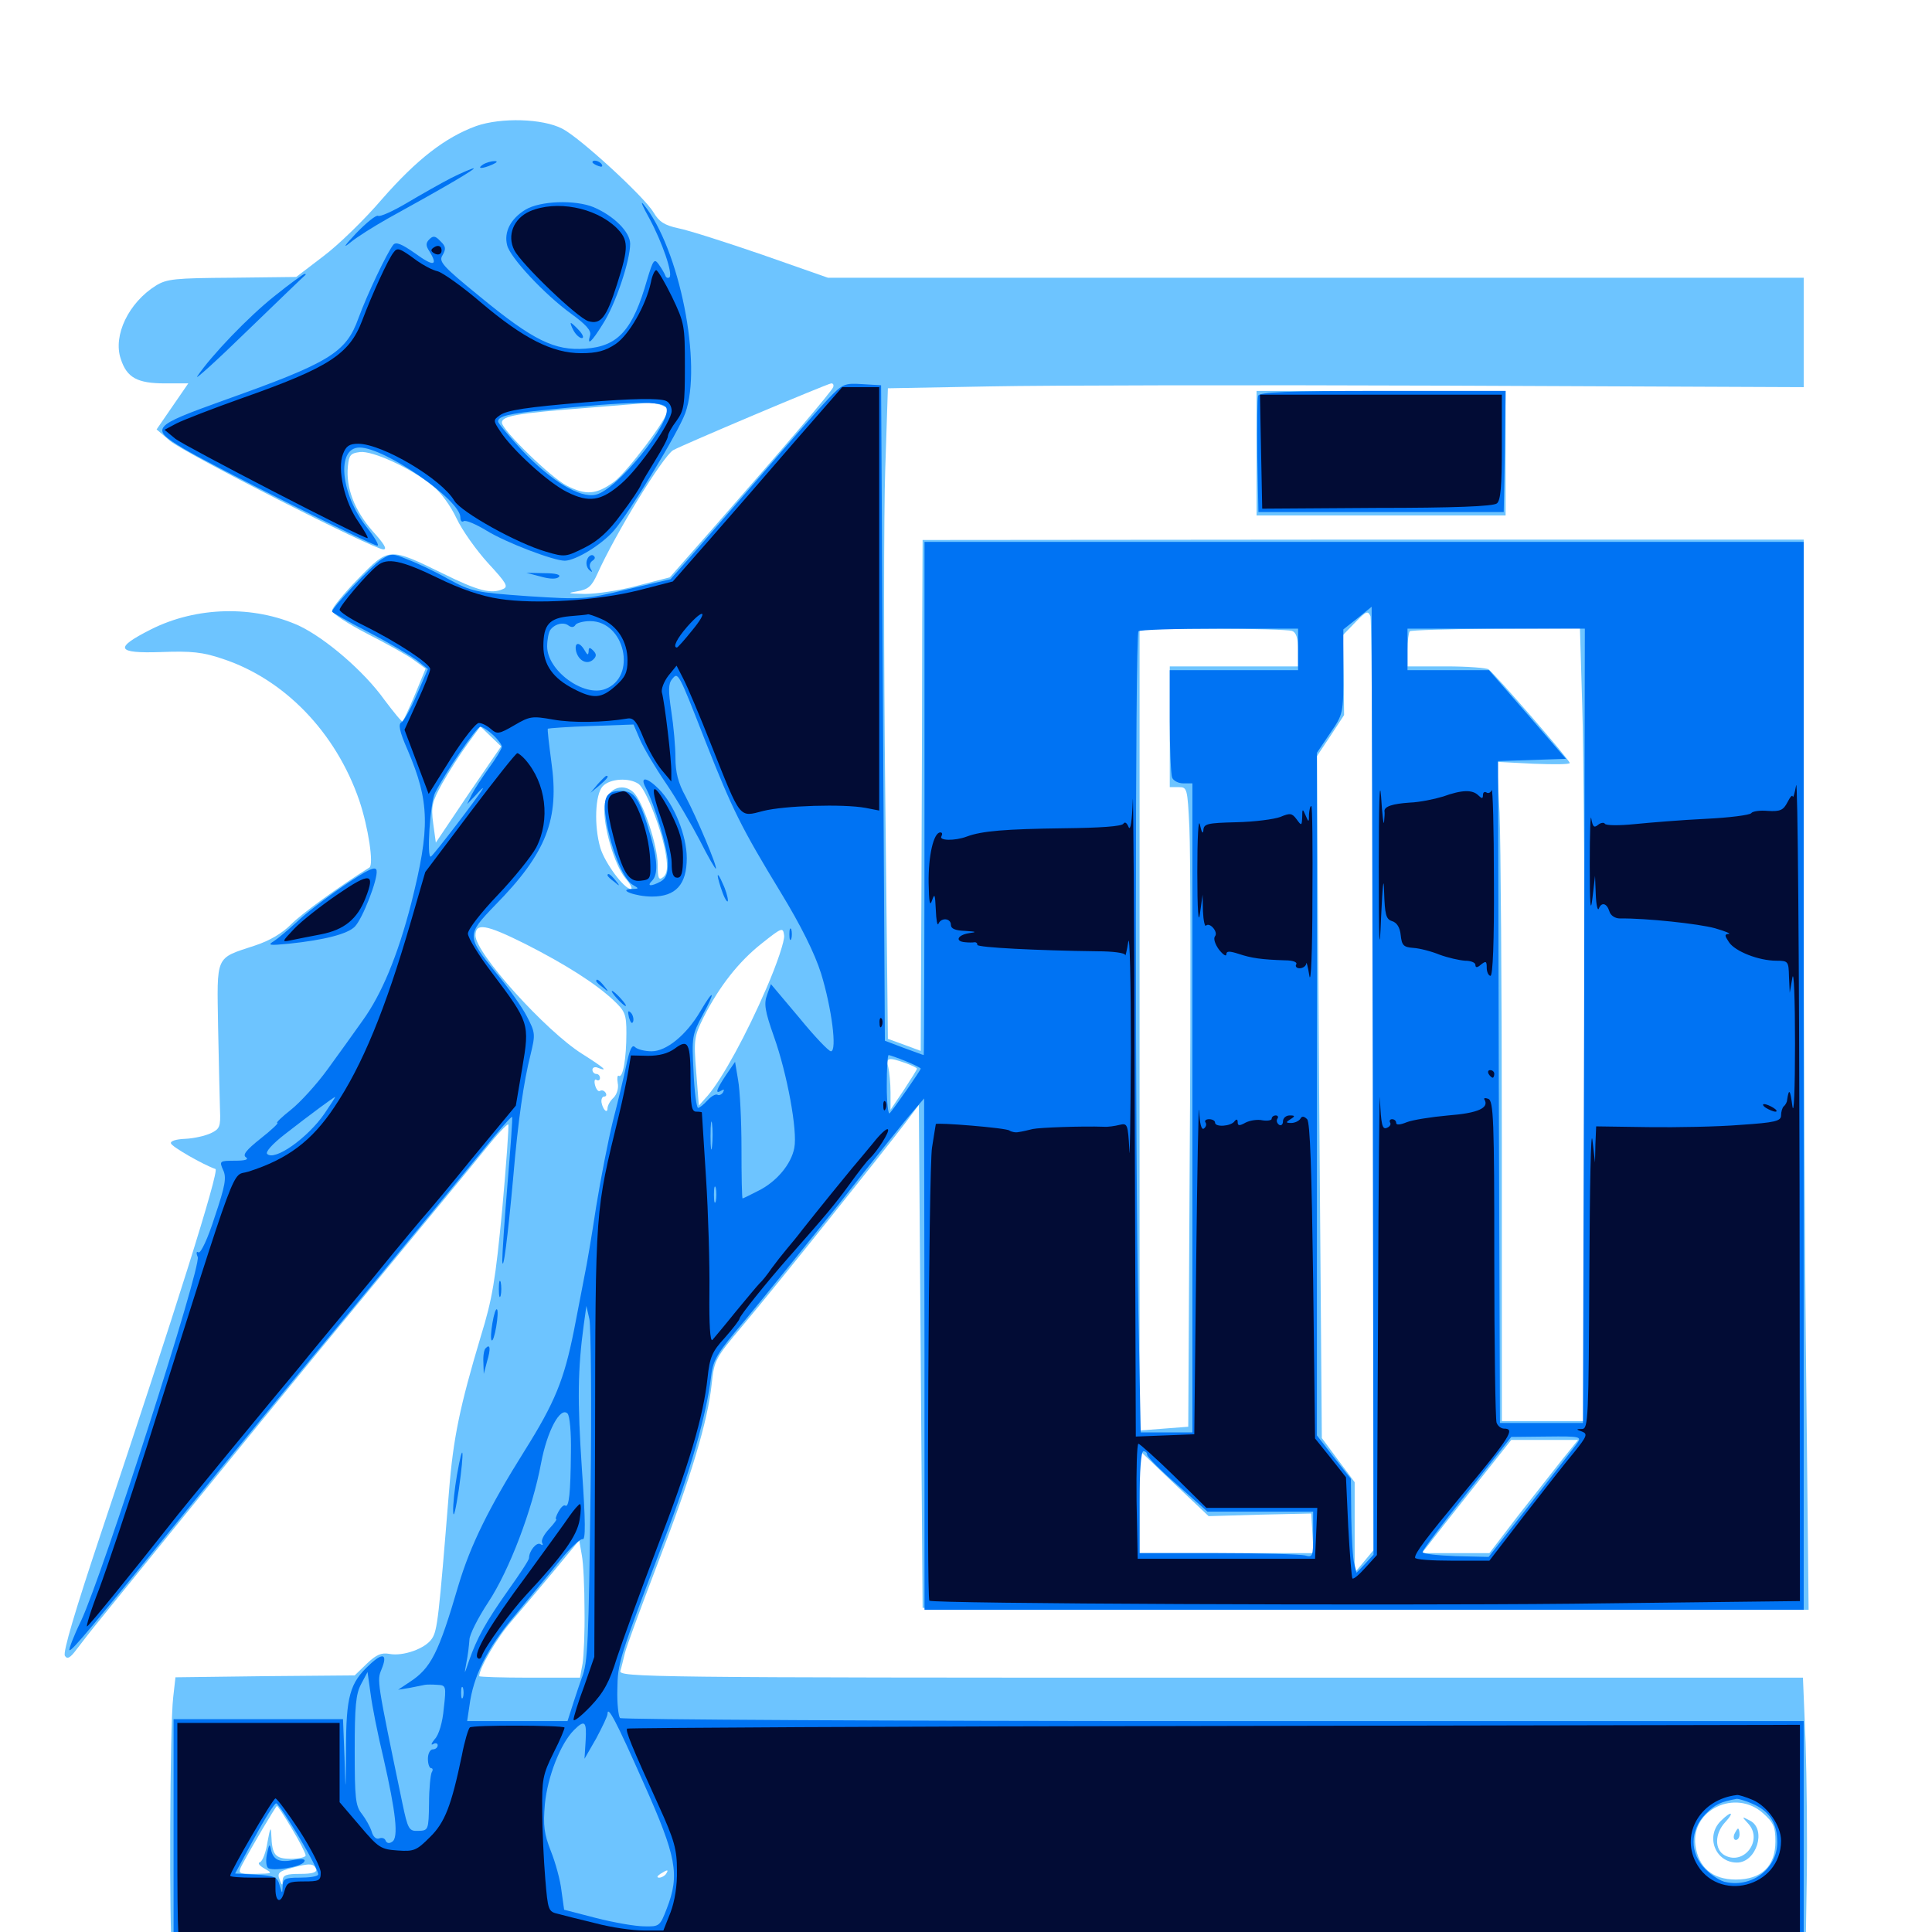 <svg xmlns="http://www.w3.org/2000/svg" viewBox="0 -1000 1000 1000">
	<path fill="#6dc4ff" d="M246.484 -934.766C230.469 -928.906 215.82 -917.578 197.852 -897.07C188.867 -886.523 175.195 -873.242 167.383 -867.383L153.32 -856.641L120.117 -856.25C90.625 -856.055 86.328 -855.664 80.664 -852.148C66.602 -843.359 58.398 -826.367 62.5 -814.258C65.625 -804.492 71.094 -801.562 85.352 -801.562H97.461L89.258 -789.648L81.055 -777.734L87.891 -771.875C95.508 -765.43 193.359 -715.625 198.438 -715.625C200.586 -715.625 198.828 -718.555 192.773 -725.195C183.594 -735.742 178.906 -747.461 180.078 -758.789C180.664 -764.453 181.445 -765.43 186.328 -766.016C192.773 -766.797 212.5 -757.812 223.633 -748.828C227.93 -745.508 233.203 -738.281 236.328 -731.641C239.258 -725.391 246.68 -715.039 252.734 -708.398C262.109 -698.242 263.281 -696.289 260.352 -695.117C254.297 -692.383 247.461 -694.141 229.297 -703.125C201.367 -716.797 201.367 -716.797 185.352 -700.391C177.93 -692.773 171.875 -685.352 171.875 -683.984C171.875 -682.422 180.078 -677.148 190.234 -671.875C200.195 -666.797 211.133 -660.742 214.453 -658.203L220.312 -653.906L214.844 -640.625C211.719 -633.203 208.789 -626.953 208.398 -626.562C208.008 -626.172 203.906 -631.25 199.023 -637.695C188.477 -652.539 168.359 -669.727 154.688 -676.172C131.25 -686.719 101.758 -686.133 78.125 -674.219C58.789 -664.453 60.156 -661.719 83.398 -662.5C99.023 -663.086 104.883 -662.5 115.234 -658.984C147.266 -648.438 173.828 -620.898 185.938 -585.742C190.625 -571.875 193.555 -552.539 191.211 -550.977C175.586 -541.211 155.664 -526.758 150.586 -521.484C146.094 -516.992 139.648 -513.086 131.836 -510.547C111.133 -503.711 112.305 -506.055 112.891 -468.164C113.281 -450.195 113.672 -431.055 113.867 -425.586C114.258 -416.797 113.672 -415.625 109.18 -413.477C106.25 -412.109 100.391 -410.742 95.898 -410.547C91.016 -410.352 88.086 -409.375 88.477 -408.203C88.867 -406.445 105.273 -397.07 111.523 -394.922C113.672 -394.141 90.625 -320.898 51.953 -205.469C39.062 -166.797 32.422 -144.727 33.594 -142.969C34.766 -141.016 36.328 -141.797 39.648 -146.289C41.992 -149.414 47.461 -156.445 51.953 -161.914C125.586 -252.734 152.93 -286.133 192.383 -333.789C218.164 -365.039 244.531 -396.875 250.781 -404.688C257.031 -412.5 262.695 -418.555 263.086 -417.969C263.477 -417.578 262.109 -397.852 259.961 -374.219C256.445 -337.5 254.883 -327.734 248.828 -308.203C238.086 -272.266 234.57 -255.664 232.422 -228.32C227.148 -162.695 226.367 -156.055 223.633 -151.953C220.312 -146.68 208.594 -142.578 201.562 -143.945C197.461 -144.727 194.727 -143.555 189.844 -138.867L183.594 -132.812L137.109 -132.422L90.82 -131.836L89.648 -121.484C87.891 -107.422 87.5 1.758 89.062 8.008L90.234 12.891L512.5 12.5L934.57 11.914L935.156 -26.172C935.547 -47.07 935.156 -79.492 934.57 -98.047L933.203 -131.641H626.562C335.547 -131.641 320.117 -131.836 321.094 -135.156C321.68 -136.914 322.656 -141.211 323.438 -144.336C324.219 -147.656 331.836 -168.164 340.234 -190.234C357.617 -235.156 366.406 -264.648 368.359 -283.594C369.727 -296.094 370.117 -296.875 384.57 -314.062C400.586 -333.008 457.422 -404.102 468.75 -418.945L475.586 -428.125L476.562 -297.852L477.539 -167.773L706.836 -167.188L936.133 -166.797L934.961 -280.469C934.18 -343.164 933.594 -467.773 933.594 -557.617V-720.703H705.664L477.539 -720.508L477.344 -677.539C477.344 -653.906 477.148 -594.336 476.953 -545.312L476.562 -456.055L468.164 -459.18L459.57 -462.305L458.203 -588.867C457.422 -658.594 457.422 -734.18 458.203 -757.227L459.57 -799.023L512.5 -800C541.602 -800.586 648.242 -800.781 749.609 -800.391L933.594 -799.609V-827.93V-856.25H681.055H428.516L394.531 -868.164C375.781 -874.609 356.25 -880.859 351.172 -881.836C343.945 -883.398 341.211 -885.156 338.281 -890.039C333.594 -898.047 300 -928.906 291.016 -933.398C280.859 -938.672 259.375 -939.258 246.484 -934.766ZM271.094 -931.055C272.852 -931.641 270.898 -932.031 266.602 -931.836C262.305 -931.836 260.742 -931.445 263.281 -931.055C265.625 -930.664 269.141 -930.664 271.094 -931.055ZM431.25 -799.609C430.664 -797.656 407.422 -770.312 368.164 -725.586L346.68 -701.172L330.078 -696.875C320.898 -694.336 308.594 -692.578 302.734 -692.578C293.75 -692.773 293.164 -692.969 298.828 -693.945C304.492 -694.922 306.25 -696.484 309.18 -702.93C318.555 -723.828 343.164 -763.867 348.438 -766.992C353.711 -769.922 428.125 -801.367 430.273 -801.562C431.25 -801.562 431.641 -800.781 431.25 -799.609ZM341.406 -790.625C343.75 -789.844 345.703 -788.672 345.703 -787.891C345.703 -783.594 324.609 -755.664 317.773 -750.586C308.594 -743.945 303.32 -743.555 293.359 -748.633C285.156 -752.734 259.766 -777.539 259.766 -781.25C259.766 -784.766 268.164 -786.133 303.711 -788.867C320.898 -790.234 335.352 -791.406 335.938 -791.602C336.523 -791.602 338.867 -791.211 341.406 -790.625ZM710.742 -437.5L710.938 -197.656L706.055 -191.797L701.172 -185.938V-209.375V-232.812L692.578 -244.336L684.18 -255.664L682.812 -432.031L681.641 -608.594L688.672 -619.141L695.703 -629.883L695.508 -650.586L695.117 -671.289L701.562 -677.93C707.227 -683.789 708.008 -683.984 709.375 -681.055C709.961 -679.102 710.742 -569.531 710.742 -437.5ZM668.75 -673.438C670.898 -672.656 671.875 -669.727 671.875 -663.672V-655.078H638.672H605.469V-623.828V-592.578H610.156C614.453 -592.578 614.648 -591.992 615.625 -571.68C616.211 -559.961 616.406 -485.547 615.82 -406.055L615.039 -261.523L602.344 -260.547L589.844 -259.57V-467.188V-674.609H627.734C648.633 -674.609 666.992 -674.023 668.75 -673.438ZM818.945 -635.156C819.727 -613.281 820.312 -521.094 820.312 -430.078V-264.453H798.828H777.344V-408.594C777.344 -488.086 776.758 -564.844 776.172 -579.297L774.805 -605.664L793.75 -604.688C804.102 -604.297 812.5 -604.297 812.5 -605.078C812.5 -606.641 773.828 -651.172 770.508 -653.516C769.531 -654.297 759.57 -655.078 748.633 -655.078H728.516V-663.477C728.516 -668.164 729.102 -672.461 729.688 -673.242C730.273 -673.828 750.391 -674.414 774.219 -674.609L817.773 -674.805ZM242.383 -588.867L225.586 -563.867L224.219 -573.828C223.047 -582.617 223.633 -584.961 228.906 -594.531C232.227 -600.391 238.086 -609.57 241.797 -614.648L248.633 -624.023L253.906 -618.945L259.375 -613.672ZM330.664 -594.141C334.57 -591.016 342.969 -569.336 344.727 -557.227C345.703 -550.781 345.312 -547.852 343.359 -546.094C341.016 -544.141 340.43 -545.117 340.43 -552.344C340.43 -562.5 332.617 -585.547 327.734 -590.039C321.875 -595.312 313.672 -591.406 312.891 -582.812C311.914 -573.242 317.969 -552.344 323.633 -545.508C326.367 -542.383 327.539 -539.844 326.562 -539.844C323.047 -539.844 313.086 -553.32 310.742 -561.133C307.422 -572.461 308.008 -588.672 311.914 -592.969C315.625 -597.07 325.781 -597.656 330.664 -594.141ZM272.07 -511.328C292.773 -500.781 308.203 -491.016 317.578 -482.227C323.633 -476.562 324.219 -474.805 324.219 -465.234C324.219 -452.344 322.461 -441.797 320.312 -443.164C319.531 -443.555 319.336 -441.992 319.727 -439.453C320.312 -436.914 319.336 -433.594 317.578 -431.836C315.82 -430.273 314.453 -427.734 314.453 -426.367C314.453 -423.242 311.914 -425.781 311.328 -429.492C311.133 -431.055 311.719 -432.422 312.695 -432.422C313.867 -432.422 314.062 -433.398 313.477 -434.375C312.695 -435.547 311.523 -435.938 310.547 -435.352C309.766 -434.766 308.594 -436.133 308.008 -438.281C307.422 -440.43 307.812 -441.797 308.789 -441.016C309.766 -440.43 310.547 -441.016 310.547 -441.992C310.547 -443.164 309.766 -444.141 308.594 -444.141C307.617 -444.141 306.641 -445.117 306.641 -446.289C306.641 -447.461 308.008 -448.047 309.57 -447.266C315.234 -445.117 312.5 -447.461 301.367 -454.492C282.617 -466.211 246.094 -506.641 246.094 -515.82C246.094 -522.461 251.367 -521.68 272.07 -511.328ZM396.68 -488.477C386.523 -464.844 374.023 -441.992 366.406 -433.008L361.719 -427.734L360.352 -445.312C358.984 -462.109 359.375 -463.672 364.258 -473.633C372.461 -489.648 382.422 -502.344 394.336 -511.719C404.883 -520.117 405.273 -520.117 405.859 -515.82C406.25 -513.281 402.148 -500.977 396.68 -488.477ZM468.555 -449.805C471.875 -448.633 474.609 -447.266 474.609 -446.875C474.609 -446.289 471.484 -441.406 467.773 -435.742L460.938 -425.586V-434.375C460.938 -439.258 460.352 -445.117 459.766 -447.656C458.398 -452.539 459.766 -452.93 468.555 -449.805ZM808.594 -244.531C804.102 -238.867 793.75 -225.586 785.547 -215.234L770.898 -196.094H753.516H735.938L739.648 -200.781C741.602 -203.32 751.953 -216.602 762.695 -230.078L782.227 -254.688H799.414H816.797ZM652.148 -216.016L678.711 -216.602L679.297 -206.445L679.883 -196.094H634.961H589.844V-222.656V-249.219L607.617 -232.227L625.586 -215.234ZM302.539 -166.797C302.734 -155.469 302.148 -142.969 301.562 -139.062L300.195 -131.641H274.219C259.766 -131.641 248.047 -132.031 248.047 -132.422C248.047 -136.523 257.227 -152.344 264.844 -160.938C269.922 -166.797 279.883 -178.711 286.914 -187.109L299.805 -202.734L301.172 -194.922C301.953 -190.82 302.539 -178.125 302.539 -166.797ZM912.5 -61.523C917.969 -56.641 918.945 -54.492 918.945 -46.875C918.945 -33.984 911.719 -27.148 898.438 -27.148C886.328 -27.148 879.102 -33.398 877.539 -44.922C875.195 -63.281 898.242 -74.219 912.5 -61.523ZM151.172 -53.32C155.078 -46.875 158.203 -40.625 158.203 -39.648C158.203 -38.672 154.688 -37.891 150.586 -37.891C142.383 -37.891 140.82 -39.844 140.43 -50.195C140.234 -54.883 139.844 -54.102 138.477 -46.68C137.695 -41.406 135.938 -36.719 134.57 -36.133C133.203 -35.742 134.18 -34.375 136.914 -32.812C141.406 -30.273 141.016 -30.273 132.227 -30.078C123.242 -30.078 123.047 -30.273 125.195 -34.57C129.883 -43.359 142.773 -65.234 143.359 -65.234C143.75 -65.234 147.266 -59.961 151.172 -53.32ZM163.672 -32.422C164.062 -30.859 161.523 -30.078 155.469 -30.078C148.242 -30.078 146.484 -29.492 146.289 -26.758C146.289 -23.828 145.898 -23.828 144.727 -27.148C143.359 -30.469 144.336 -31.445 151.172 -33.203C160.352 -35.742 162.5 -35.547 163.672 -32.422ZM344.727 -30.078C344.141 -29.102 342.383 -28.125 341.211 -28.125C339.844 -28.125 340.039 -28.906 341.797 -30.078C345.508 -32.422 346.289 -32.422 344.727 -30.078ZM890.625 -57.422C882.617 -49.414 887.891 -35.938 899.023 -35.938C909.18 -35.938 914.453 -53.125 905.859 -57.617C901.367 -59.961 901.367 -59.961 905.078 -55.859C912.5 -47.461 902.734 -34.375 892.773 -39.648C887.305 -42.578 887.5 -50.977 892.969 -56.836C898.047 -62.305 896.094 -62.891 890.625 -57.422ZM897.656 -50.586C897.07 -49.023 897.461 -47.656 898.438 -47.656C899.609 -47.656 900.391 -49.023 900.391 -50.586C900.391 -52.148 900 -53.516 899.609 -53.516C899.219 -53.516 898.438 -52.148 897.656 -50.586ZM650.391 -765.43V-733.203H714.844H779.297V-765.43V-797.656H714.844H650.391Z"/>
	<path fill="#0073f3" d="M250 -914.844C246.484 -912.5 249.609 -912.5 254.883 -914.844C257.422 -916.016 257.812 -916.602 255.859 -916.602C254.297 -916.602 251.562 -915.82 250 -914.844ZM306.641 -916.016C306.641 -915.625 308.008 -914.648 309.766 -914.062C311.328 -913.477 312.109 -913.672 311.523 -914.844C310.352 -916.797 306.641 -917.578 306.641 -916.016ZM233.398 -907.812C228.125 -905.078 217.773 -899.219 210.547 -894.922C203.32 -890.625 196.68 -887.695 195.703 -888.281C194.727 -888.867 189.648 -884.766 184.375 -879.297C178.32 -872.852 177.148 -871.094 181.25 -874.414C184.766 -877.344 193.555 -882.812 200.781 -886.914C229.883 -902.93 246.875 -912.891 245.117 -912.891C243.945 -912.695 238.867 -910.547 233.398 -907.812ZM336.133 -886.914C342.773 -874.609 348.438 -858.203 346.484 -856.445C345.703 -855.859 344.727 -856.25 344.336 -857.422C343.945 -858.594 342.383 -861.133 341.016 -863.086C338.672 -866.406 338.086 -865.625 334.961 -855.273C327.539 -829.102 319.922 -820.703 302.93 -819.531C287.109 -818.359 275.977 -823.828 248.633 -846.289C228.711 -862.5 226.953 -864.648 229.102 -867.969C230.859 -871.094 230.859 -872.461 227.93 -875.195C225.391 -877.93 224.219 -878.125 222.266 -876.172C220.312 -874.219 220.312 -872.852 222.266 -869.922C226.953 -862.305 224.414 -861.914 215.039 -868.75C207.812 -873.828 204.883 -875 203.516 -873.242C200.195 -868.945 190.039 -847.656 185.547 -835.352C179.102 -817.383 170.703 -812.305 115.82 -792.773C78.32 -779.297 77.539 -778.32 95.117 -767.773C108.984 -759.375 192.578 -717.578 195.312 -717.578C196.484 -717.578 193.945 -721.875 189.648 -727.344C176.172 -744.531 174.023 -768.359 186.133 -768.359C199.219 -768.359 238.281 -741.211 238.281 -732.227C238.281 -730.469 239.062 -729.492 240.039 -730.273C241.211 -730.859 246.289 -728.711 251.758 -725.391C261.914 -719.141 286.523 -709.766 292.383 -709.766C298.242 -709.961 311.523 -718.164 317.773 -725.391C326.172 -735.156 350.977 -775.977 354.688 -786.133C363.672 -810.938 351.758 -871.484 333.008 -894.336C331.25 -896.484 332.617 -893.164 336.133 -886.914ZM344.922 -788.867C347.852 -781.445 319.141 -746.289 308.398 -743.945C300.195 -741.992 285.352 -750.977 270.312 -766.797C263.477 -774.219 257.812 -780.859 257.812 -781.836C257.812 -784.57 263.086 -785.938 283.008 -787.891C327.148 -792.383 343.555 -792.578 344.922 -788.867ZM271.875 -891.406C264.258 -886.719 260.742 -879.883 262.5 -873.047C264.062 -866.602 282.031 -847.461 295.508 -837.695C303.32 -832.031 306.055 -828.906 305.469 -826.562C303.711 -820.703 306.055 -822.656 312.109 -832.422C318.555 -842.383 326.172 -865.039 326.172 -873.828C326.172 -879.883 317.773 -888.281 307.227 -892.773C297.656 -896.68 279.492 -896.094 271.875 -891.406ZM141.992 -846.68C128.711 -836.133 109.375 -816.016 102.148 -805.273C100.391 -802.734 112.109 -813.281 128.125 -828.906C144.141 -844.336 157.617 -857.422 158.008 -857.617C158.398 -858.008 158.398 -858.203 157.617 -858.203C157.031 -858.203 150 -853.125 141.992 -846.68ZM296.875 -828.906C298.047 -826.758 300 -825 301.172 -825C302.344 -825 301.758 -826.758 299.805 -828.906C297.852 -831.055 295.898 -832.812 295.508 -832.812C295.117 -832.812 295.703 -831.055 296.875 -828.906ZM428.516 -793.359C424.023 -788.672 408.789 -771.289 394.531 -754.688C380.078 -738.086 363.672 -718.945 357.812 -712.305L347.07 -700.195L324.609 -694.922C302.734 -689.648 301.367 -689.648 273.438 -691.406C246.094 -693.359 244.141 -693.75 232.227 -700.195C225.391 -704.102 215.82 -708.594 211.133 -710.352C203.125 -713.672 202.539 -713.672 197.266 -710.352C192.383 -707.227 171.875 -685.547 171.875 -683.398C171.875 -683.008 180.469 -678.125 191.016 -672.656C201.562 -667.188 212.695 -660.547 215.82 -658.203L221.484 -653.711L215.82 -640.625C212.695 -633.398 209.18 -626.953 207.812 -626.172C206.055 -625.195 206.641 -621.68 210.938 -611.914C222.461 -584.961 222.656 -571.484 212.891 -532.617C205.859 -505.273 197.461 -485.156 187.5 -471.484C183.398 -465.625 175.195 -454.297 169.531 -446.484C163.867 -438.672 155.273 -429.297 150.586 -425.586C145.898 -421.875 142.578 -418.75 143.555 -418.75C144.336 -418.75 140.43 -415.039 134.961 -410.742C127.344 -404.688 125.391 -402.148 127.344 -400.977C128.906 -399.805 126.758 -399.219 121.68 -399.219C113.672 -399.219 113.477 -399.023 115.43 -394.531C117.383 -390.625 116.602 -386.328 111.133 -370.117C107.617 -358.984 103.906 -351.172 102.734 -351.758C101.758 -352.539 101.367 -351.562 102.344 -349.414C104.297 -344.336 53.32 -185.352 41.992 -161.133C38.086 -153.125 35.547 -146.289 35.938 -145.898C36.914 -144.922 48.047 -158.398 97.656 -219.531C115.43 -241.406 153.516 -287.891 182.617 -322.852C211.523 -357.812 241.797 -394.727 249.805 -404.492C257.812 -414.453 264.648 -422.266 265.039 -421.875C265.43 -421.68 264.258 -406.055 262.695 -387.305C261.133 -368.555 259.961 -350.781 259.961 -347.461C260.352 -340.039 262.891 -360.352 265.625 -390.43C268.164 -420.312 271.094 -440.234 274.609 -454.102C277.148 -464.648 277.148 -465.43 272.656 -474.023C270.117 -478.906 263.086 -488.867 257.031 -496.094C241.406 -515.43 241.406 -516.016 256.055 -531.25C283.008 -558.594 289.648 -575.977 285.352 -605.859C284.18 -614.844 283.203 -622.656 283.594 -622.852C283.984 -623.047 293.945 -623.828 306.055 -624.219L327.93 -625L331.25 -617.188C333.203 -612.695 339.258 -602.539 344.727 -594.531C350.195 -586.523 358.008 -573.047 362.305 -564.844C366.406 -556.641 370.312 -550 370.508 -550.391C371.484 -551.172 360.742 -576.562 354.883 -587.695C350.977 -594.727 349.609 -600.391 349.609 -607.812C349.609 -613.477 348.633 -624.414 347.461 -631.836C345.898 -642.383 345.898 -646.094 347.852 -648.438C350.977 -652.344 350.977 -652.539 365.234 -616.016C379.102 -580.859 383.789 -571.484 404.102 -538.086C414.453 -521.094 421.68 -506.641 425 -496.094C430.469 -478.32 433.398 -455.859 430.078 -455.859C428.906 -455.859 421.484 -463.672 413.672 -473.242L399.023 -490.625L397.07 -485.156C395.312 -480.469 395.898 -476.758 400.586 -463.477C407.422 -444.336 412.891 -414.648 411.133 -405.859C409.57 -397.461 401.953 -388.281 392.383 -383.594C388.281 -381.445 384.57 -379.688 384.375 -379.688C383.984 -379.688 383.789 -391.406 383.789 -405.664C383.789 -419.727 383.008 -435.742 382.031 -441.016L380.469 -450.391L375.781 -443.555C370.703 -435.938 369.922 -433.398 373.438 -435.547C374.805 -436.328 375 -436.133 374.219 -434.57C373.438 -433.398 372.07 -432.812 371.289 -433.398C370.312 -433.789 368.164 -432.617 366.211 -430.469C364.258 -428.32 362.109 -426.562 361.328 -426.562C360.547 -426.562 359.375 -434.961 358.984 -445.312C358.008 -463.086 358.203 -464.453 363.672 -474.609C370.508 -487.109 369.727 -488.867 362.5 -476.562C355.273 -464.258 344.922 -455.859 337.305 -455.859C333.789 -455.859 329.883 -456.836 328.711 -458.008C327.148 -459.57 325.977 -457.031 324.219 -448.828C322.852 -442.383 319.727 -429.297 317.188 -419.531C314.844 -409.961 310.938 -390.039 308.594 -375.586C306.445 -361.328 303.711 -345.117 302.539 -339.648C301.562 -334.375 299.023 -321.484 297.07 -311.328C291.992 -285.938 287.305 -274.219 271.484 -249.023C253.125 -219.727 243.555 -200.391 237.305 -179.492C226.953 -144.141 223.047 -136.523 211.914 -129.297L206.055 -125.391L212.109 -126.367C215.234 -126.953 218.75 -127.734 219.922 -127.93C220.898 -128.125 223.828 -128.125 226.367 -127.93C230.859 -127.734 231.055 -127.344 229.688 -115.625C229.102 -108.594 227.148 -101.953 225 -99.805C223.242 -97.656 222.852 -96.484 224.219 -97.266C225.391 -98.047 226.562 -97.656 226.562 -96.68C226.562 -95.508 225.391 -94.531 224.023 -94.531C222.656 -94.531 221.484 -92.383 221.484 -89.648C221.484 -86.914 222.266 -84.766 223.242 -84.766C224.023 -84.766 224.219 -83.789 223.438 -82.617C222.852 -81.445 222.07 -74.219 222.07 -66.602C221.875 -52.734 221.68 -52.539 216.602 -52.344C211.719 -52.148 211.133 -52.93 208.203 -66.992C194.922 -130.859 195.117 -130.078 197.461 -135.938C200.781 -143.945 198.242 -144.922 191.211 -138.281C181.055 -128.906 179.102 -121.875 179.102 -94.531C178.906 -71.094 178.906 -70.898 178.32 -90.234L177.539 -110.156H133.789H89.844V-49.609V10.938H511.719H933.594V-49.219V-109.18H628.125C460.156 -109.18 321.875 -109.961 320.898 -110.742C320.117 -111.719 319.336 -118.359 319.531 -125.391C319.727 -139.453 320.312 -141.211 343.75 -202.93C357.227 -238.086 365.82 -267.969 368.164 -288.281C369.141 -296.289 371.484 -300 385.547 -316.602C394.336 -327.148 416.211 -354.297 434.18 -376.758C451.953 -399.414 469.141 -420.898 472.461 -424.609L478.32 -431.445L478.516 -299.219V-166.797H706.055H933.594V-443.164V-719.531H706.055H478.516V-586.719C478.516 -513.672 478.32 -453.906 478.125 -453.906C477.734 -453.906 473.242 -455.664 467.773 -457.617L458.008 -461.328L457.031 -630.859L456.055 -800.586L446.289 -801.172C437.109 -801.758 436.133 -801.367 428.516 -793.359ZM706.641 -190.625L702.148 -185.938L700.977 -190.625C700.195 -193.164 699.609 -203.906 699.414 -214.844L699.219 -234.57L690.43 -245.703L681.641 -257.031V-433.789V-610.352L688.477 -620.508C695.312 -630.469 695.312 -630.664 695.312 -652.344V-674.219L702.734 -680.078L709.961 -685.938L710.547 -440.625L710.938 -195.312ZM297.852 -676.562C298.438 -677.539 301.953 -678.516 305.469 -678.516C323.438 -678.516 329.883 -649.609 313.281 -643.359C302.148 -639.062 283.203 -652.93 283.203 -665.43C283.203 -668.945 283.984 -672.656 284.766 -673.828C286.914 -676.953 291.602 -678.32 294.336 -676.172C295.703 -675.195 297.07 -675.195 297.852 -676.562ZM671.875 -663.867V-653.125H638.672H605.469V-626.953C605.469 -612.5 606.055 -599.414 606.641 -597.656C607.227 -595.898 609.961 -594.531 612.5 -594.531H617.188V-426.562V-258.594H603.906H590.43L589.258 -318.75C587.5 -397.07 587.5 -671.68 589.258 -673.242C589.844 -674.023 608.789 -674.609 631.25 -674.609H671.875ZM819.922 -469.141L819.336 -263.477H797.852H776.367L775.781 -434.766L775.391 -606.055L792.969 -606.641L810.547 -607.227L790.625 -630.273L770.703 -653.125H749.609H728.516V-663.867V-674.609H774.414H820.312ZM255.273 -619.531C257.812 -617.188 259.766 -614.453 259.766 -613.477C259.766 -612.5 256.836 -607.617 253.125 -602.539C249.609 -597.656 245.508 -591.406 244.141 -588.672L241.797 -583.789L246.484 -588.672C248.828 -591.406 250.391 -592.773 249.805 -591.602C247.461 -587.5 224.609 -557.617 223.047 -556.641C220.703 -555.273 222.656 -584.766 225.195 -589.648C230.664 -600.391 246.68 -623.828 248.633 -623.828C249.805 -623.828 252.734 -621.875 255.273 -619.531ZM468.75 -450.781C473.047 -449.023 476.562 -447.266 476.562 -446.875C476.562 -446.094 463.281 -426.953 460.547 -423.828C459.766 -422.656 458.984 -429.102 458.984 -437.891C458.984 -446.68 459.375 -453.906 459.961 -453.906C460.352 -453.906 464.453 -452.539 468.75 -450.781ZM167.969 -423.633C159.375 -411.133 142.188 -398.828 138.281 -402.734C137.305 -403.711 140.82 -407.812 147.656 -413.086C160.938 -423.438 172.656 -432.031 173.438 -432.227C173.828 -432.422 171.289 -428.516 167.969 -423.633ZM368.555 -406.641C368.164 -403.125 367.773 -405.469 367.773 -411.914C367.773 -418.359 368.164 -421.289 368.555 -418.359C368.945 -415.43 368.945 -410.156 368.555 -406.641ZM370.508 -378.32C369.922 -376.367 369.531 -377.93 369.531 -381.641C369.531 -385.352 369.922 -386.914 370.508 -385.156C370.898 -383.203 370.898 -380.078 370.508 -378.32ZM391.602 -377.734C393.164 -380.078 392.383 -380.078 388.672 -377.734C386.914 -376.562 386.719 -375.781 388.086 -375.781C389.258 -375.781 391.016 -376.758 391.602 -377.734ZM375.586 -372.461C376.758 -373.047 375.781 -373.438 373.047 -373.438C370.312 -373.438 369.336 -373.047 370.703 -372.461C371.875 -372.07 374.219 -372.07 375.586 -372.461ZM305.664 -227.734C304.688 -150.391 304.297 -139.258 301.172 -131.641C300.586 -130.078 298.633 -124.414 296.875 -118.945L293.75 -109.18H267.773H241.797L242.969 -116.992C244.922 -132.422 252.148 -146.875 266.016 -163.281C273.438 -172.266 283.984 -184.961 289.453 -191.797C294.922 -198.633 300.391 -203.711 301.562 -203.32C303.125 -202.734 303.125 -212.305 301.172 -239.844C298.828 -275 299.023 -291.211 302.148 -314.258L303.516 -324.023L305.078 -317.188C305.859 -313.477 306.25 -273.047 305.664 -227.734ZM295.508 -248.242C295.312 -227.148 294.531 -219.531 292.578 -220.703C291.797 -221.289 290.234 -219.727 289.062 -217.578C287.891 -215.43 287.305 -213.672 287.891 -213.672C288.477 -213.672 286.719 -211.328 284.18 -208.594C281.445 -205.664 279.883 -202.539 280.664 -201.367C281.25 -200.195 280.859 -200 279.688 -200.781C277.734 -201.953 273.828 -197.266 273.828 -193.555C273.828 -192.578 268.945 -185.156 263.086 -176.953C251.367 -160.352 246.875 -152.148 242.773 -140.43C240.234 -133.008 240.234 -132.812 241.406 -139.453C242.188 -143.164 242.773 -148.438 242.969 -151.172C242.969 -153.906 247.461 -162.695 252.734 -170.703C263.672 -187.305 275.586 -218.555 280.078 -242.773C283.203 -259.375 290.039 -272.07 293.75 -268.359C294.922 -267.188 295.703 -258.398 295.508 -248.242ZM816.211 -252.734C814.648 -250.781 803.906 -236.719 791.992 -221.484L770.508 -194.141L753.516 -194.531C743.945 -194.922 736.328 -195.703 736.328 -196.68C736.328 -197.656 746.68 -211.328 759.375 -227.344L782.227 -256.25L800.586 -256.445C818.359 -256.641 818.75 -256.445 816.211 -252.734ZM593.75 -247.07C593.75 -245.898 600.781 -238.867 609.375 -231.445L625 -217.578H652.344H679.688V-205.664C679.688 -194.141 679.492 -193.75 675.391 -194.922C672.852 -195.508 652.734 -196.094 630.469 -196.094H589.844V-222.461C589.844 -238.672 590.625 -248.828 591.797 -248.828C592.969 -248.828 593.75 -248.047 593.75 -247.07ZM198.438 -90.234C204.883 -61.914 206.445 -48.633 202.93 -46.68C201.562 -45.703 200.195 -45.898 199.609 -47.266C199.219 -48.438 197.852 -49.023 196.289 -48.438C194.727 -47.852 193.164 -49.219 192.383 -51.953C191.602 -54.492 189.258 -58.594 187.305 -61.133C183.984 -65.234 183.594 -69.336 183.594 -93.945C183.594 -116.797 184.18 -123.242 186.914 -128.32L190.234 -134.57L191.797 -123.438C192.578 -117.188 195.508 -102.344 198.438 -90.234ZM239.648 -121.484C239.062 -120.117 238.672 -121.094 238.672 -123.828C238.672 -126.562 239.062 -127.539 239.648 -126.367C240.039 -125 240.039 -122.656 239.648 -121.484ZM333.203 -76.953C350.195 -38.867 351.953 -29.688 345.117 -12.109C341.602 -2.93 341.211 -2.734 333.398 -2.93C328.906 -2.93 317.773 -4.883 308.594 -7.227L291.992 -11.523L290.625 -21.289C290.039 -26.758 287.5 -35.938 285.156 -41.797C281.641 -50.781 281.055 -54.883 282.031 -66.211C283.398 -80.273 290.039 -97.461 297.07 -104.492C302.734 -110.156 303.711 -108.984 303.125 -99.023L302.539 -89.648L308.594 -100.195C311.719 -106.055 314.453 -111.719 314.453 -112.891C314.453 -117.578 318.945 -109.18 333.203 -76.953ZM907.031 -66.406C915.82 -62.695 919.922 -56.25 919.922 -46.484C919.922 -33.008 907.227 -23.047 893.555 -25.781C890.625 -26.172 885.938 -29.297 882.812 -32.422C874.414 -40.625 874.609 -52.734 882.812 -61.133C887.891 -66.211 890.625 -67.383 899.023 -68.945C899.805 -68.945 903.516 -67.969 907.031 -66.406ZM155.078 -48.633C160.742 -39.062 165.234 -30.469 164.648 -29.688C164.258 -28.711 159.961 -28.125 155.078 -28.125C147.461 -28.125 146.484 -27.539 146.289 -23.828C146.094 -19.531 146.094 -19.531 144.727 -24.219C143.555 -28.516 142.188 -29.102 132.617 -29.688L121.68 -30.273L131.641 -48.633C137.109 -58.789 142.188 -66.797 142.969 -66.602C143.945 -66.406 149.219 -58.398 155.078 -48.633ZM298.242 -662.695C299.609 -657.812 304.102 -655.664 307.227 -658.789C308.789 -660.352 308.789 -661.523 307.031 -663.281C305.273 -665.039 304.688 -665.039 304.688 -662.891C304.492 -660.742 304.102 -660.742 302.539 -663.477C299.805 -668.164 297.07 -667.578 298.242 -662.695ZM138.281 -40.82C137.5 -37.695 137.695 -34.18 138.672 -33.203C140.625 -31.25 155.859 -33.594 157.422 -36.328C158.398 -37.695 156.641 -38.086 152.148 -37.305C144.531 -35.742 141.406 -37.305 140.234 -42.773C139.648 -45.898 139.258 -45.508 138.281 -40.82ZM651.172 -795.117C650.781 -793.75 650.586 -779.688 650.781 -763.867L651.367 -734.961H714.844H778.32L778.906 -766.406L779.297 -797.656H715.82C665.625 -797.656 651.953 -797.07 651.172 -795.117ZM303.906 -710.352C303.125 -708.594 303.711 -706.25 304.883 -705.078C306.641 -703.516 306.836 -703.711 305.664 -705.664C304.883 -707.031 305.273 -708.789 306.641 -709.766C308.203 -710.742 308.203 -711.719 307.031 -712.5C306.055 -713.086 304.492 -712.109 303.906 -710.352ZM279.883 -701.562C284.766 -700.195 288.086 -700.195 289.258 -701.367C290.43 -702.539 287.695 -703.32 281.836 -703.32L272.461 -703.516ZM309.375 -594.141L305.664 -589.648L310.156 -593.359C314.258 -596.875 315.43 -598.438 313.867 -598.438C313.477 -598.438 311.523 -596.484 309.375 -594.141ZM334.18 -592.383C338.867 -583.594 345.703 -560.352 345.703 -553.32C345.703 -547.852 344.727 -545.312 341.992 -543.75C336.914 -541.016 334.57 -541.211 337.5 -544.141C340.625 -547.266 340.43 -554.688 336.719 -567.383C331.055 -586.914 328.516 -590.625 321.289 -590.625C312.891 -590.625 311.523 -586.523 314.453 -571.68C317.578 -557.227 323.047 -544.531 327.539 -541.992C330.859 -540.039 330.859 -540.039 327.148 -539.844C319.141 -539.648 328.906 -535.938 337.5 -535.938C349.805 -535.938 355.469 -542.188 355.469 -555.859C355.469 -567.578 348.828 -583.789 341.016 -591.602C334.766 -597.852 331.055 -598.242 334.18 -592.383ZM177.734 -541.406C168.555 -535.156 157.617 -526.758 153.516 -522.656C149.219 -518.75 143.945 -514.258 141.797 -512.891C138.281 -510.742 139.258 -510.547 149.414 -511.523C168.164 -513.477 179.883 -516.602 183.594 -520.312C187.695 -524.414 195.703 -545.117 194.922 -549.414C194.531 -551.953 190.43 -550 177.734 -541.406ZM314.453 -546.875C314.453 -546.484 316.016 -544.922 317.969 -543.555C320.898 -541.016 321.094 -541.211 318.555 -544.336C316.016 -547.461 314.453 -548.438 314.453 -546.875ZM371.484 -546.68C371.484 -545.703 372.656 -541.602 374.023 -537.891C375.391 -534.18 376.758 -532.422 376.758 -533.984C376.758 -535.547 375.586 -539.648 374.023 -542.773C372.656 -546.094 371.484 -547.852 371.484 -546.68ZM408.594 -516.406C408.594 -513.672 408.984 -512.695 409.57 -514.062C409.961 -515.234 409.961 -517.578 409.57 -518.945C408.984 -520.117 408.594 -519.141 408.594 -516.406ZM308.594 -492.188C308.594 -491.797 310.156 -490.234 312.109 -488.867C315.039 -486.328 315.234 -486.523 312.695 -489.648C310.156 -492.773 308.594 -493.75 308.594 -492.188ZM319.336 -483.203C321.289 -481.055 323.242 -479.297 323.828 -479.297C324.414 -479.297 323.242 -481.055 321.289 -483.203C319.336 -485.352 317.383 -487.109 316.797 -487.109C316.211 -487.109 317.383 -485.352 319.336 -483.203ZM325.586 -473.242C326.367 -470.703 327.148 -469.727 327.734 -471.289C328.125 -472.656 327.539 -474.805 326.562 -475.781C325 -477.344 324.805 -476.562 325.586 -473.242ZM258.203 -332.812C258.203 -329.102 258.594 -327.539 259.18 -329.492C259.57 -331.25 259.57 -334.375 259.18 -336.328C258.594 -338.086 258.203 -336.523 258.203 -332.812ZM254.883 -315.234C254.102 -310.742 253.906 -306.641 254.492 -306.25C255.078 -305.664 256.055 -308.789 256.836 -313.281C257.617 -317.773 257.812 -321.875 257.227 -322.266C256.641 -322.852 255.664 -319.727 254.883 -315.234ZM251.367 -302.148C250.586 -301.562 250 -298.242 250.195 -294.922L250.391 -288.867L252.148 -295.508C254.102 -301.953 253.711 -304.688 251.367 -302.148ZM236.523 -236.523C235.352 -229.688 234.375 -221.094 234.57 -217.383C234.766 -213.672 235.938 -218.945 237.5 -229.102C240.43 -250 239.844 -255.469 236.523 -236.523Z"/>
	<path fill="#020c35" d="M274.219 -890.625C265.82 -886.914 262.305 -878.125 266.211 -870.508C269.922 -863.281 298.828 -835.547 304.492 -833.789C310.938 -831.836 313.867 -835.547 319.336 -852.734C325.586 -872.266 325.391 -875.781 318.945 -882.227C307.812 -892.773 287.891 -896.484 274.219 -890.625ZM224.805 -872.07C222.852 -870.898 222.852 -870.117 224.609 -868.945C227.148 -867.383 229.297 -868.75 228.32 -871.68C227.734 -872.852 226.367 -873.047 224.805 -872.07ZM203.711 -869.336C200.977 -866.016 192.383 -847.266 187.5 -834.18C180.859 -816.602 170.312 -809.766 124.805 -793.75C109.961 -788.477 94.922 -782.617 91.406 -780.859L85.156 -777.539L90.82 -772.852C95.898 -768.945 187.5 -721.484 190.234 -721.484C190.82 -721.484 188.672 -725.195 185.547 -729.883C178.32 -740.039 174.414 -757.227 177.539 -765.039C179.102 -769.141 180.859 -770.312 185.352 -770.312C197.852 -770.312 228.516 -752.148 235.156 -740.82C238.672 -734.961 267.578 -718.75 282.617 -714.453C292.383 -711.523 292.969 -711.719 302.734 -716.602C309.766 -720.117 315.234 -725.195 321.484 -733.789C326.562 -740.43 331.055 -747.266 331.641 -748.828C332.227 -750.391 335.742 -756.25 339.258 -761.914C342.773 -767.578 345.703 -773.047 345.703 -774.219C345.703 -775.391 347.656 -778.906 350.195 -782.227C354.102 -787.695 354.492 -790.43 354.492 -810.352C354.492 -831.445 354.297 -832.812 347.852 -846.289C344.141 -853.906 340.43 -860.156 339.648 -860.156C338.867 -860.156 337.5 -857.227 336.914 -853.906C334.375 -841.992 325.586 -826.562 318.555 -821.875C313.281 -818.359 308.984 -817.188 300.781 -817.188C285.938 -817.188 270.898 -824.805 249.023 -843.359C239.453 -851.562 229.297 -858.789 226.562 -859.57C223.828 -860.156 219.141 -862.695 215.82 -865.039C206.836 -871.68 205.664 -872.07 203.711 -869.336ZM344.531 -792.578C346.289 -791.992 347.656 -789.648 347.656 -787.305C347.656 -781.836 330.859 -757.617 321.484 -749.609C311.133 -740.625 304.883 -739.648 293.555 -745.312C283.984 -750 265.039 -767.188 258.789 -776.953C255.273 -782.227 255.273 -782.617 258.594 -784.961C262.109 -787.695 272.656 -789.258 303.32 -791.797C327.539 -793.75 340.82 -793.945 344.531 -792.578ZM411.719 -771.875C398.633 -756.641 378.906 -733.984 367.969 -721.484L348.242 -699.023L330.859 -694.531C309.18 -689.062 277.148 -687.109 258.398 -690.039C249.219 -691.406 238.281 -695.117 226.367 -700.977C207.812 -709.961 200.391 -711.523 195.312 -707.227C189.648 -702.734 175.781 -686.328 175.781 -684.375C175.781 -683.398 181.25 -679.688 188.086 -676.367C205.469 -667.773 222.656 -656.445 222.656 -653.711C222.656 -652.344 219.727 -644.922 216.016 -636.914L209.375 -622.266L215.625 -605.664L221.875 -589.062L233.398 -607.422C239.844 -617.578 246.289 -625.781 247.852 -625.781C249.414 -625.781 252.148 -624.414 254.102 -622.656C257.227 -619.922 258.203 -619.922 266.211 -624.609C274.219 -629.297 275.391 -629.492 286.328 -627.539C296.289 -625.781 312.305 -625.977 325 -628.125C327.93 -628.516 329.688 -626.367 333.008 -618.164C335.352 -612.305 339.648 -604.883 342.383 -601.562L347.461 -595.508V-600.391C347.656 -606.25 343.945 -637.109 342.578 -641.602C342.188 -643.359 343.555 -647.07 345.898 -650.195L350.195 -655.469L353.711 -648.633C355.664 -644.922 362.305 -629.297 368.359 -613.867C383.594 -575.586 382.422 -576.953 395.117 -580.273C406.055 -583.008 436.328 -583.984 448.047 -581.836L455.078 -580.469V-690.039V-799.609H445.508H435.938ZM311.133 -679.688C319.531 -676.172 324.805 -667.969 324.805 -658.203C324.805 -651.953 323.633 -649.414 318.555 -644.922C311.328 -638.477 307.227 -638.086 297.07 -643.359C286.328 -648.828 281.25 -655.859 281.25 -665.625C281.25 -676.758 284.375 -680.078 294.922 -681.055C299.805 -681.445 303.906 -681.836 304.297 -682.031C304.492 -682.227 307.617 -681.25 311.133 -679.688ZM358.203 -673.633C354.297 -668.75 350.781 -664.844 350.391 -664.844C348.047 -664.844 350.391 -669.531 355.664 -675.586C364.453 -685.547 366.797 -683.984 358.203 -673.633ZM652.734 -766.211L653.32 -736.719L712.695 -737.109C752.148 -737.109 773.047 -737.891 774.805 -739.453C776.758 -741.016 777.344 -748.633 777.344 -768.555V-795.703H714.844H652.148ZM243.359 -579.492L220.117 -548.633L212.695 -523.047C199.414 -477.344 187.5 -448.438 173.047 -426.953C161.328 -409.375 148.828 -400 128.516 -393.555C119.531 -390.625 124.609 -404.883 76.172 -251.758C66.602 -221.68 55.273 -188.086 51.172 -177.148C46.875 -166.211 44.336 -157.617 45.117 -158.203C46.484 -158.984 67.578 -184.961 88.672 -211.719C91.992 -216.211 143.945 -279.297 155.273 -292.773C160.547 -299.414 177.344 -319.531 192.383 -337.695C207.227 -356.055 220.117 -371.289 220.703 -371.875C221.289 -372.461 232.031 -385.156 244.336 -400.391L266.992 -427.734L270.312 -447.266C274.219 -470.312 274.023 -470.703 254.492 -496.68C247.656 -505.664 242.188 -514.648 242.188 -516.797C242.188 -518.945 249.023 -527.734 257.617 -536.719C266.016 -545.508 275 -556.641 277.539 -561.328C284.961 -575.781 282.617 -594.531 271.875 -606.836C270.312 -608.594 268.359 -610.156 267.773 -610.156C266.992 -610.156 256.055 -596.289 243.359 -579.492ZM713.672 -551.562C713.672 -510.742 714.062 -504.492 714.844 -525.195C715.625 -542.188 716.211 -547.266 716.406 -538.477C716.797 -526.562 717.383 -524.219 720.508 -523.242C723.047 -522.461 724.609 -519.922 725 -516.016C725.586 -510.742 726.367 -509.766 731.445 -509.375C734.766 -509.18 740.82 -507.617 745.117 -505.859C749.414 -504.297 755.273 -502.93 758.398 -502.734C761.328 -502.734 763.672 -501.758 763.672 -500.586C763.672 -499.023 764.648 -499.023 766.602 -500.781C769.141 -502.734 769.531 -502.539 769.531 -499.023C769.531 -496.875 770.508 -494.922 771.484 -494.922C772.656 -494.922 773.438 -512.5 773.242 -544.336C773.242 -571.289 772.656 -592.383 772.07 -591.016C771.68 -589.844 770.312 -589.062 769.336 -589.844C768.359 -590.43 767.578 -589.844 767.578 -588.477C767.578 -586.523 766.992 -586.523 765.234 -588.281C762.109 -591.406 756.641 -591.211 746.875 -587.695C742.383 -586.328 734.766 -584.766 729.688 -584.57C720.898 -583.984 716.406 -582.617 716.602 -580.078C716.797 -579.492 716.602 -576.953 716.406 -574.609C716.211 -572.07 715.43 -578.125 714.844 -587.695C714.062 -597.852 713.672 -582.812 713.672 -551.562ZM586.328 -585.742C585.938 -575.195 585.156 -569.727 584.18 -571.875C583.203 -574.219 582.227 -574.805 581.445 -573.633C580.664 -572.266 569.141 -571.484 550.781 -571.289C520.508 -570.898 508.203 -569.922 500.391 -566.992C494.141 -564.648 485.742 -564.844 487.305 -567.188C487.891 -568.359 487.695 -569.141 486.719 -569.141C483.203 -569.141 480.469 -557.031 480.664 -542.969C480.859 -533.008 481.25 -530.469 482.422 -533.984C483.789 -537.891 483.984 -537.109 484.375 -529.102C484.57 -523.828 485.156 -520.508 485.742 -521.875C487.109 -525.195 492.188 -524.805 492.188 -521.289C492.188 -519.336 494.336 -518.359 499.609 -518.164C505.469 -517.773 505.859 -517.578 501.562 -516.992C495.508 -516.016 494.141 -512.695 499.609 -512.305C501.367 -512.109 503.516 -512.109 504.492 -512.305C505.273 -512.305 505.859 -511.914 505.859 -510.938C505.859 -509.57 537.109 -508.008 567.969 -507.617C575.781 -507.617 582.227 -506.836 582.422 -505.664C582.422 -504.688 583.203 -507.617 583.984 -512.5C584.766 -517.383 585.352 -491.797 585.352 -455.859C585.156 -419.922 584.766 -396.875 584.57 -404.688C583.789 -418.164 583.594 -418.75 579.492 -417.773C577.148 -417.188 573.438 -416.602 571.289 -416.797C559.961 -417.188 538.281 -416.406 534.57 -415.625C532.227 -415.039 528.906 -414.258 527.344 -414.062C525.781 -413.672 523.633 -414.062 522.461 -414.844C520.898 -416.211 484.375 -419.141 484.375 -418.164C484.375 -417.969 483.398 -412.5 482.422 -406.055C480.664 -396.289 479.492 -173.047 481.055 -171.484C482.617 -169.922 715.234 -168.945 814.062 -169.922L931.641 -171.289L931.445 -386.328C931.25 -504.688 930.469 -597.852 929.688 -593.555C928.906 -589.258 928.125 -586.719 927.93 -587.695C927.734 -588.867 926.562 -587.5 925.195 -584.766C923.047 -580.664 921.484 -579.883 915.039 -580.273C910.938 -580.664 907.031 -580.078 906.445 -579.102C905.664 -578.125 895.117 -576.758 882.812 -576.172C870.508 -575.586 853.906 -574.219 846.094 -573.438C838.281 -572.656 831.25 -572.656 830.664 -573.633C830.273 -574.414 828.516 -574.219 827.148 -573.047C825 -571.289 824.414 -572.07 823.633 -576.367C823.242 -579.297 822.852 -568.75 822.852 -552.539C822.852 -532.227 823.242 -526.758 824.219 -534.961L825.586 -546.68L825.977 -536.914C826.172 -531.641 826.953 -528.32 827.539 -529.688C828.906 -533.203 831.641 -532.617 833.008 -528.32C833.594 -526.172 835.938 -524.609 838.477 -524.609C851.758 -524.805 879.297 -521.875 887.695 -519.531C893.164 -517.969 896.289 -516.602 894.727 -516.602C892.578 -516.406 892.578 -515.82 894.922 -512.305C898.047 -507.617 910.156 -502.734 919.531 -502.734C925.586 -502.734 925.781 -502.344 925.977 -494.531L926.367 -486.133L927.734 -493.945C928.516 -498.242 929.102 -482.812 929.102 -459.766C929.102 -436.328 928.516 -422.07 927.734 -427.539C926.562 -436.133 925.977 -436.914 925 -430.664C925 -429.688 924.219 -428.125 923.242 -427.344C922.461 -426.562 921.875 -424.414 921.875 -422.656C921.875 -419.727 918.75 -418.945 900.977 -417.773C889.258 -416.797 867.773 -416.406 853.125 -416.602L826.172 -416.992L825.781 -407.617L825.586 -398.242L824.219 -409.961C823.438 -416.406 822.852 -385.352 822.656 -341.211C822.266 -265.82 822.07 -260.547 818.945 -260.352C815.625 -260.352 815.625 -260.156 818.945 -258.984C821.875 -257.812 821.289 -256.445 815.039 -248.633C810.938 -243.75 799.414 -229.102 789.258 -216.016L770.898 -192.188H751.562C741.016 -192.188 732.422 -192.773 732.422 -193.75C732.422 -196.289 738.086 -203.711 756.836 -226.367C781.836 -256.445 784.375 -260.547 778.516 -260.547C776.953 -260.547 775.195 -261.914 774.609 -263.672C774.023 -265.43 773.438 -303.516 773.438 -348.438C773.438 -420.312 773.047 -430.273 770.312 -431.25C768.75 -431.836 767.773 -431.641 768.359 -430.859C770.898 -426.562 765.039 -423.828 749.609 -422.656C740.82 -421.875 731.055 -420.312 728.125 -419.141C724.805 -417.773 722.656 -417.578 722.656 -418.75C722.656 -419.922 721.68 -420.703 720.508 -420.703C719.531 -420.703 718.945 -419.922 719.531 -418.945C720.117 -417.969 719.336 -416.797 717.773 -416.211C715.43 -415.234 714.844 -417.969 714.258 -431.055C714.062 -439.844 713.477 -390.43 713.281 -321.094L712.695 -195.117L706.836 -188.672C703.516 -184.961 700.586 -182.422 700 -183.008C699.609 -183.398 698.633 -195.508 697.852 -209.57L696.68 -235.352L688.672 -245.508L680.664 -255.469L679.688 -337.109C678.906 -394.141 678.125 -419.141 676.562 -420.703C675 -422.266 673.828 -422.461 673.047 -420.898C672.266 -419.727 670.117 -418.75 668.359 -418.75C665.43 -418.75 665.43 -419.141 667.969 -420.703C670.508 -422.266 670.312 -422.656 667.578 -422.656C665.625 -422.656 664.062 -421.289 664.062 -419.531C664.062 -417.969 663.086 -417.188 662.109 -417.773C660.938 -418.555 660.547 -419.922 661.133 -420.898C661.914 -421.875 661.328 -422.656 660.352 -422.656C659.18 -422.656 658.203 -421.875 658.203 -420.898C658.203 -420.117 656.055 -419.727 653.516 -420.117C650.977 -420.703 647.07 -420.117 644.727 -418.945C641.602 -417.188 640.625 -417.188 640.625 -419.141C640.625 -420.703 640.039 -420.898 639.062 -419.727C637.305 -416.992 628.906 -416.406 628.906 -418.945C628.906 -419.922 627.539 -420.703 625.781 -420.703C624.219 -420.703 623.242 -419.922 624.023 -418.945C624.609 -417.969 624.219 -416.602 623.047 -415.82C621.875 -415.039 620.898 -418.555 620.703 -425C620.312 -430.664 619.727 -395.312 619.141 -346.484L618.164 -257.617L603.125 -257.031L587.891 -256.445L587.305 -429.883C587.109 -525.195 586.523 -595.508 586.328 -585.742ZM526.953 -516.992C529.883 -517.383 527.344 -517.773 521.484 -517.773C515.625 -517.773 513.086 -517.383 516.211 -516.992C519.141 -516.602 523.828 -516.602 526.953 -516.992ZM510.352 -413.477C511.523 -414.062 510.156 -414.453 506.836 -414.453C503.711 -414.453 502.539 -414.062 504.492 -413.477C506.25 -413.086 508.984 -413.086 510.352 -413.477ZM520.898 -413.672C521.68 -414.258 520.508 -414.844 518.359 -414.648C516.211 -414.648 515.625 -414.062 517.188 -413.477C518.555 -412.891 520.312 -413.086 520.898 -413.672ZM607.617 -236.133L624.414 -219.531H653.125H681.836L681.25 -206.445L680.664 -193.164H634.766H588.867L588.281 -223.047C588.086 -239.258 588.477 -252.734 589.258 -252.734C589.844 -252.734 598.242 -245.312 607.617 -236.133ZM341.992 -576.953C345.117 -568.164 347.656 -557.617 347.656 -553.32C347.656 -547.852 348.438 -545.703 350.586 -545.703C352.734 -545.703 353.516 -548.242 353.516 -556.25C353.516 -564.453 351.953 -569.727 347.266 -579.102C338.086 -596.484 335.547 -595.508 341.992 -576.953ZM317.969 -589.258C313.672 -588.086 313.477 -582.227 317.578 -566.602C322.266 -548.438 325.391 -543.359 331.641 -544.141C336.719 -544.727 336.914 -545.117 336.523 -554.883C335.938 -570.703 327.539 -591.406 322.266 -590.43C321.68 -590.234 319.727 -589.844 317.969 -589.258ZM677.539 -578.516C677.539 -574.219 677.344 -574.219 675.781 -577.93C674.219 -581.641 674.023 -581.445 674.023 -577.148C673.828 -572.461 673.633 -572.461 671.094 -575.977C668.75 -579.102 667.773 -579.297 662.695 -577.148C659.57 -575.977 649.414 -574.609 640.039 -574.414C624.609 -574.023 623.047 -573.633 622.852 -570.117C622.656 -567.969 621.875 -569.336 621.094 -573.047C620.312 -576.953 619.727 -566.797 619.727 -548.633C619.727 -528.906 620.312 -521.094 621.094 -527.148L622.461 -536.914L622.656 -528.32C622.852 -523.633 623.633 -520.117 624.219 -520.898C626.172 -522.852 630.664 -517.578 628.906 -515.43C627.93 -514.258 628.906 -511.328 630.859 -508.594C633.008 -505.859 634.766 -504.688 634.766 -506.055C634.766 -507.812 636.328 -507.812 641.211 -506.25C647.656 -504.102 652.93 -503.32 665.234 -502.93C669.336 -502.93 671.68 -501.953 670.898 -500.781C670.312 -499.805 671.094 -498.828 672.656 -498.828C674.414 -498.828 675.977 -500 676.172 -501.367C676.172 -502.539 676.953 -499.805 677.734 -494.922C678.516 -490.039 679.297 -507.812 679.297 -534.57C679.492 -561.133 679.297 -582.812 678.711 -582.812C678.125 -582.812 677.734 -580.859 677.539 -578.516ZM174.805 -537.109C166.211 -531.25 156.055 -523.242 152.344 -519.336C145.898 -512.5 145.703 -512.305 150.391 -513.281C153.125 -513.867 160.156 -515.234 166.211 -516.406C178.125 -518.75 184.961 -524.219 189.258 -535.352C194.336 -548.242 191.602 -548.633 174.805 -537.109ZM455.273 -470.312C455.273 -468.164 455.859 -467.578 456.445 -469.141C457.031 -470.508 456.836 -472.266 456.25 -472.852C455.664 -473.633 455.078 -472.461 455.273 -470.312ZM349.219 -457.227C345.703 -454.688 341.211 -453.516 335.352 -453.516L326.562 -453.711L325.195 -445.508C324.414 -441.016 322.266 -430.664 320.312 -422.656C308.008 -372.07 308.203 -376.562 308.008 -254.688L307.617 -142.383L302.344 -127.148C299.219 -118.945 296.875 -111.133 296.875 -109.961C296.875 -108.594 300.781 -111.719 305.664 -116.797C312.5 -124.023 315.43 -129.297 319.336 -141.992C322.266 -150.781 331.445 -176.172 339.844 -198.242C356.641 -241.602 364.062 -266.797 366.211 -286.719C367.383 -297.656 368.555 -300.391 375.195 -307.617C379.297 -312.305 382.812 -316.797 382.812 -317.578C382.812 -318.75 396.484 -335.938 408.398 -349.414C427.344 -370.898 432.422 -376.953 439.648 -386.914C444.141 -393.164 448.828 -399.219 450 -400.195C454.102 -404.102 460.742 -414.453 459.57 -415.43C458.984 -416.211 455.469 -412.891 451.953 -408.398C448.242 -403.906 443.359 -398.047 441.016 -395.312C437.109 -390.625 424.414 -375 415.43 -363.672C413.086 -360.547 409.375 -356.055 407.227 -353.516C405.078 -350.977 401.562 -346.484 399.414 -343.555C397.266 -340.43 394.531 -336.914 393.164 -335.742C391.992 -334.57 386.328 -327.734 380.664 -320.898C375.195 -314.062 369.727 -307.617 368.75 -306.445C367.578 -305.273 366.992 -314.648 367.188 -330.859C367.383 -345.312 366.602 -372.266 365.43 -390.43C364.258 -408.789 363.281 -423.828 363.281 -424.219C363.281 -424.414 361.914 -424.609 360.352 -424.609C358.008 -424.609 357.422 -427.734 357.422 -440.82C357.422 -460.352 356.25 -462.5 349.219 -457.227ZM770.508 -444.141C771.094 -443.164 772.07 -442.188 772.656 -442.188C773.047 -442.188 773.438 -443.164 773.438 -444.141C773.438 -445.312 772.461 -446.094 771.289 -446.094C770.312 -446.094 769.922 -445.312 770.508 -444.141ZM457.227 -427.344C457.227 -425.195 457.812 -424.609 458.398 -426.172C458.984 -427.539 458.789 -429.297 458.203 -429.883C457.617 -430.664 457.031 -429.492 457.227 -427.344ZM914.062 -426.562C915.625 -425.586 917.969 -424.609 918.945 -424.609C920.117 -424.609 919.531 -425.586 917.969 -426.562C916.406 -427.539 914.258 -428.516 913.086 -428.516C912.109 -428.516 912.5 -427.539 914.062 -426.562ZM294.727 -215.234C292.383 -211.719 282.227 -197.852 272.461 -184.375C253.711 -159.18 244.727 -143.945 247.266 -141.797C248.047 -141.016 249.023 -141.602 249.414 -142.969C251.172 -147.852 264.453 -166.016 272.461 -174.609C291.602 -195.117 298.633 -205.078 300 -213.281C300.781 -217.773 300.781 -221.484 300.195 -221.484C299.609 -221.484 297.07 -218.555 294.727 -215.234ZM91.797 -48.438C91.797 5.273 92.188 11.328 94.922 10.156C96.68 9.57 285.547 8.984 514.844 8.984H931.641V-49.219V-107.227L628.516 -106.641C461.719 -106.445 325 -105.664 324.609 -105.273C323.633 -104.297 326.758 -96.484 341.016 -65.234C349.023 -47.656 350.391 -42.773 350.391 -32.031C350.586 -24.023 349.219 -15.82 347.07 -10.156L343.359 -0.781H333.203C327.539 -0.781 316.406 -2.344 308.398 -4.492C300.391 -6.445 291.602 -8.594 288.867 -9.375C283.789 -10.547 283.594 -11.133 282.227 -27.539C281.445 -37.109 280.664 -52.734 280.664 -62.5C280.469 -78.711 280.859 -81.445 286.523 -92.773C290.039 -99.609 292.383 -105.469 292.188 -105.859C290.82 -107.031 244.336 -107.227 243.164 -105.859C242.383 -105.078 240.43 -98.633 239.062 -91.406C233.594 -65.234 230.273 -56.641 222.461 -49.023C215.625 -42.188 214.258 -41.602 205.859 -42.188C197.07 -42.773 195.898 -43.555 186.133 -55.078L175.781 -67.188V-87.695V-108.203H133.789H91.797ZM907.227 -68.359C914.844 -65.039 921.875 -55.078 921.875 -47.266C921.875 -23.047 888.867 -14.648 877.734 -36.133C869.922 -51.367 880.469 -68.75 899.023 -70.898C899.805 -71.094 903.516 -69.922 907.227 -68.359ZM155.078 -52.344C161.133 -42.969 166.016 -33.203 166.016 -30.859C166.016 -26.562 165.234 -26.172 157.227 -26.172C149.609 -26.172 148.438 -25.586 147.266 -21.289C145.508 -14.453 142.578 -15.234 142.578 -22.266V-28.125H130.859C124.414 -28.125 119.141 -28.516 119.141 -29.102C119.141 -31.25 141.211 -69.141 142.578 -69.141C143.359 -69.141 149.023 -61.523 155.078 -52.344Z"/>
</svg>